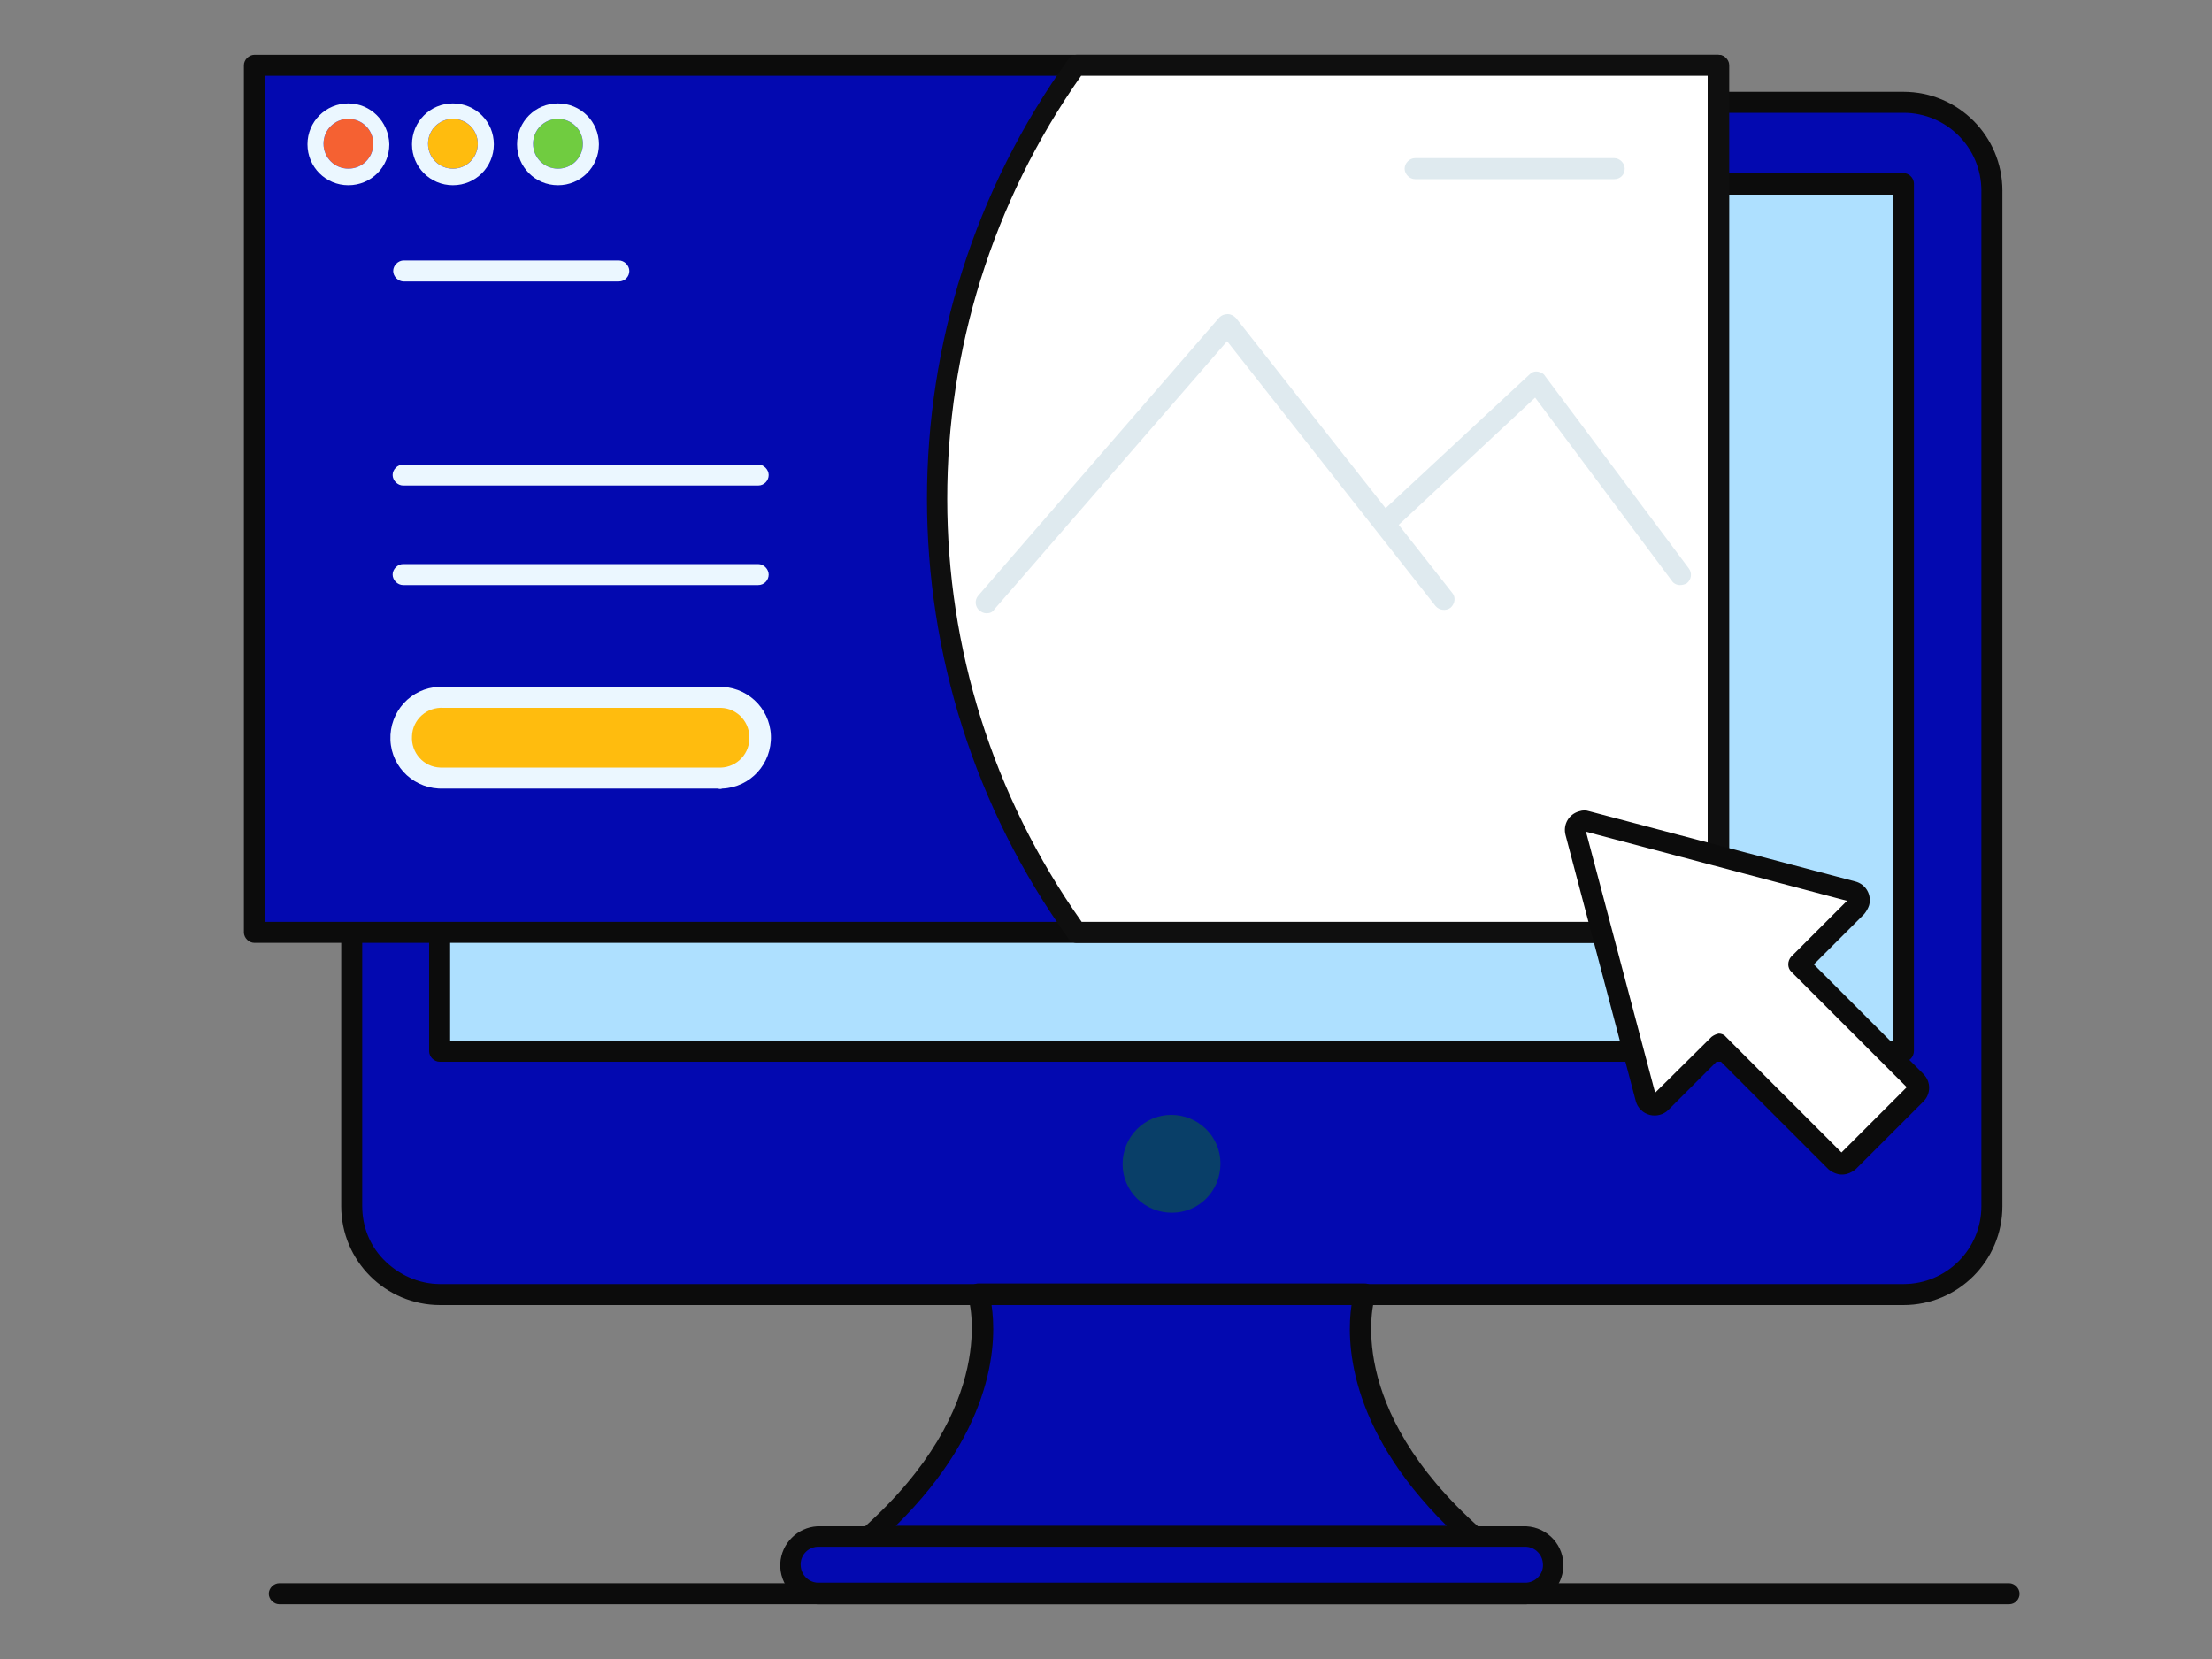 <?xml version="1.0" encoding="utf-8"?>
<!-- Generator: Adobe Illustrator 25.4.1, SVG Export Plug-In . SVG Version: 6.00 Build 0)  -->
<svg version="1.1" id="Layer_1" xmlns="http://www.w3.org/2000/svg" xmlns:xlink="http://www.w3.org/1999/xlink" x="0px" y="0px"
	 viewBox="0 0 400 300" style="enable-background:new 0 0 400 300;" xml:space="preserve">
<rect x="0" y="0" width="400" height="300" fill="#808080" stroke="none"/>
<style type="text/css">
	.st0{fill:#0309B0;}
	.st1{fill:#0C0C0C;}
	.st2{fill:#AEE0FF;}
	.st3{fill:#093F68;}
	.st4{fill:#FFFFFF;}
	.st5{fill:#0F0F0F;}
	.st6{fill:#EBF7FF;}
	.st7{fill:#FFBC0E;}
	.st8{fill:#F56132;}
	.st9{fill:#70CC40;}
	.st10{fill:#DFEAEF;}
</style>
<path class="st0" d="M360.2,34.5v183.6c0,8.8-7.2,16-16,16l0,0H79.6c-4.4,0-8.6-1.8-11.7-5.1c-2.8-3-4.3-6.9-4.3-10.9V34.5
	c0-8.8,7.2-16,16-16c0,0,0,0,0,0h264.6C353.1,18.5,360.2,25.7,360.2,34.5C360.2,34.5,360.2,34.5,360.2,34.5z"/>
<path class="st1" d="M344.2,236H79.6c-9.9,0-17.9-8-17.9-17.9V34.5c0-9.9,8-17.9,17.9-17.9h264.6c9.9,0,17.9,8,17.9,17.9v183.6
	C362.1,228,354.1,236,344.2,236L344.2,236z M79.6,20.4c-7.8,0-14.1,6.3-14.1,14.1v183.6c0,3.6,1.3,7,3.8,9.6
	c2.7,2.8,6.4,4.5,10.3,4.5h264.6c7.8,0,14.1-6.3,14.1-14.1V34.5c0-7.8-6.3-14.1-14.1-14.1L79.6,20.4z"/>
<path class="st2" d="M79.5,33.2h264.7v156.8H79.5L79.5,33.2z"/>
<path class="st1" d="M344.2,192H79.5c-1,0-1.9-0.9-1.9-1.9V33.2c0-1,0.9-1.9,1.9-1.9h264.7c1,0,1.9,0.9,1.9,1.9v156.8
	C346.1,191.1,345.3,192,344.2,192z M81.4,188.2h260.9v-153H81.4V188.2z"/>
<path class="st0" d="M246.8,234.1H177c0,0,6.4,20.6-19.7,43.7h109.2C240.4,254.7,246.8,234.1,246.8,234.1z"/>
<path class="st1" d="M266.5,279.7H157.3c-0.8,0-1.5-0.5-1.8-1.2c-0.3-0.7-0.1-1.6,0.5-2.1c24.9-22.1,19.2-41.5,19.1-41.8
	c-0.2-0.6-0.1-1.2,0.3-1.7c0.4-0.5,0.9-0.8,1.5-0.8h69.9c0.6,0,1.2,0.3,1.5,0.8c0.4,0.5,0.5,1.1,0.3,1.7
	c-0.2,0.8-5.7,19.8,19.1,41.8c0.6,0.5,0.8,1.4,0.5,2.1C268,279.2,267.3,279.7,266.5,279.7L266.5,279.7z M162,275.9h99.6
	c-18.2-18-18.1-33.9-17.2-39.9h-65.1C180.2,242,180.3,257.9,162,275.9L162,275.9z"/>
<circle class="st3" cx="211.9" cy="210.5" r="6.9"/>
<path class="st3" d="M211.9,219.3c-4.9,0-8.9-3.9-8.9-8.8s3.9-8.9,8.8-8.9c4.9,0,8.9,3.9,8.9,8.8c0,0,0,0,0,0
	C220.7,215.4,216.8,219.3,211.9,219.3z M211.9,205.4c-2.8,0-5.1,2.2-5.1,5c0,2.8,2.2,5.1,5,5.1c2.8,0,5.1-2.2,5.1-5c0,0,0,0,0,0
	C216.9,207.7,214.7,205.4,211.9,205.4z"/>
<path class="st0" d="M147.8,277.8H276c2.9,0,5.2,2.3,5.2,5.2l0,0c0,2.9-2.3,5.2-5.2,5.2H147.8c-2.9,0-5.2-2.3-5.2-5.2l0,0
	C142.7,280.1,145,277.8,147.8,277.8z"/>
<path class="st1" d="M276,290.1H147.8c-3.9-0.2-6.9-3.5-6.7-7.4c0.2-3.6,3.1-6.5,6.7-6.7H276c3.9,0.2,6.9,3.5,6.7,7.4
	C282.5,287,279.6,289.9,276,290.1z M147.8,279.7c-1.8,0.1-3.2,1.7-3,3.5c0.1,1.6,1.4,2.9,3,3H276c1.8-0.1,3.2-1.7,3-3.5
	c-0.1-1.6-1.4-2.9-3-3H147.8z"/>
<path class="st0" d="M46,11.8h264.7v156.8H46V11.8z"/>
<path class="st1" d="M310.7,170.5H46c-1,0-1.9-0.9-1.9-1.9V11.8c0-1,0.9-1.9,1.9-1.9h264.7c1,0,1.9,0.9,1.9,1.9v156.8
	C312.6,169.7,311.8,170.5,310.7,170.5z M47.9,166.7h260.9v-153H47.9V166.7z"/>
<path class="st4" d="M310.7,11.8v156.8H194.7c-33.6-46.9-33.6-109.9,0-156.8L310.7,11.8z"/>
<g>
	<path class="st5" d="M310.7,170.5H194.7c-0.6,0-1.2-0.3-1.5-0.8c-34.1-47.5-34.1-111.5,0-159c0.4-0.5,0.9-0.8,1.5-0.8h116.1
		c1,0,1.9,0.9,1.9,1.9v156.8C312.7,169.7,311.8,170.5,310.7,170.5C310.8,170.5,310.8,170.5,310.7,170.5z M195.6,166.7h113.2v-153
		H195.5C163.2,59.6,163.2,120.9,195.6,166.7L195.6,166.7z"/>
	<path class="st6" d="M111.9,50.9H73c-1,0-1.9-0.9-1.9-1.9s0.9-1.9,1.9-1.9h38.9c1,0,1.9,0.9,1.9,1.9S113,50.9,111.9,50.9z"/>
	<path class="st6" d="M137.1,105.8H72.9c-1,0-1.9-0.9-1.9-1.9s0.9-1.9,1.9-1.9h64.2c1,0,1.9,0.9,1.9,1.9S138.2,105.8,137.1,105.8z"
		/>
	<path class="st6" d="M137.1,87.8H72.9c-1,0-1.9-0.9-1.9-1.9s0.9-1.9,1.9-1.9h64.2c1,0,1.9,0.9,1.9,1.9S138.2,87.8,137.1,87.8z"/>
</g>
<path class="st7" d="M80.2,126.1h49.6c4.1,0,7.3,3.3,7.3,7.3v0c0,4-3.3,7.3-7.3,7.3H80.2c-4.1,0-7.3-3.3-7.3-7.3v0
	C72.9,129.4,76.2,126.1,80.2,126.1z"/>
<path class="st6" d="M129.8,142.6H80.2c-5.1,0.2-9.4-3.7-9.6-8.8c-0.2-5.1,3.7-9.4,8.8-9.6c0.3,0,0.6,0,0.8,0h49.6
	c5.1-0.2,9.4,3.7,9.6,8.8c0.2,5.1-3.7,9.4-8.8,9.6C130.4,142.7,130.1,142.7,129.8,142.6z M80.2,128c-3-0.2-5.6,2.1-5.7,5.1
	c-0.2,3,2.1,5.6,5.1,5.7c0.2,0,0.4,0,0.6,0h49.6c3,0.2,5.6-2.1,5.7-5.1c0.2-3-2.1-5.6-5.1-5.7c-0.2,0-0.4,0-0.6,0H80.2z"/>
<circle class="st8" cx="63" cy="26" r="4.5"/>
<path class="st6" d="M63,21.5c2.5,0,4.5,2,4.5,4.5s-2,4.5-4.5,4.5c-2.5,0-4.5-2-4.5-4.5c0,0,0,0,0,0C58.5,23.5,60.5,21.5,63,21.5
	C63,21.5,63,21.5,63,21.5 M63,18.7c-4.1,0-7.4,3.3-7.4,7.4c0,4.1,3.3,7.4,7.4,7.4c4.1,0,7.4-3.3,7.4-7.4c0,0,0,0,0,0
	C70.3,22,67,18.7,63,18.7z"/>
<circle class="st7" cx="81.9" cy="26" r="4.5"/>
<path class="st6" d="M81.9,21.5c2.5,0,4.5,2,4.5,4.5c0,2.5-2,4.5-4.5,4.5c-2.5,0-4.5-2-4.5-4.5c0,0,0,0,0,0
	C77.4,23.5,79.4,21.5,81.9,21.5C81.9,21.5,81.9,21.5,81.9,21.5 M81.9,18.7c-4.1,0-7.4,3.3-7.4,7.4c0,4.1,3.3,7.4,7.4,7.4
	c4.1,0,7.4-3.3,7.4-7.4c0,0,0,0,0,0C89.3,22,86,18.7,81.9,18.7z"/>
<circle class="st9" cx="100.9" cy="26" r="4.5"/>
<path class="st6" d="M100.9,21.5c2.5,0,4.5,2,4.5,4.5s-2,4.5-4.5,4.5c-2.5,0-4.5-2-4.5-4.5c0,0,0,0,0,0
	C96.4,23.5,98.4,21.5,100.9,21.5 M100.9,18.7c-4.1,0-7.4,3.3-7.4,7.4c0,4.1,3.3,7.4,7.4,7.4c4.1,0,7.4-3.3,7.4-7.4c0,0,0,0,0,0
	C108.3,22,105,18.7,100.9,18.7z"/>
<path class="st10" d="M178.4,110.9c-0.5,0-0.9-0.2-1.3-0.5c-0.8-0.7-0.9-1.9-0.2-2.7l43.6-50.3c0.4-0.4,0.9-0.6,1.5-0.6
	c0.6,0,1.1,0.3,1.5,0.7l39.1,49.7c0.7,0.8,0.5,2-0.3,2.7c0,0,0,0,0,0c-0.8,0.6-2,0.5-2.7-0.3l-37.7-47.9l-42.1,48.5
	C179.5,110.7,179,110.9,178.4,110.9L178.4,110.9z"/>
<path class="st10" d="M303.8,105.8c-0.6,0-1.2-0.3-1.5-0.8l-24.7-33.1l-25.3,23.6c-0.7,0.8-1.9,0.8-2.7,0.1
	c-0.8-0.7-0.8-1.9-0.1-2.7c0.1-0.1,0.1-0.1,0.2-0.2l26.9-25c0.4-0.4,0.9-0.6,1.5-0.5c0.5,0.1,1,0.3,1.3,0.8l26,34.8
	c0.6,0.8,0.5,2-0.4,2.7l0,0C304.6,105.7,304.2,105.8,303.8,105.8z"/>
<path class="st10" d="M291.9,32.4h-36c-1,0-1.9-0.9-1.9-1.9c0-1,0.9-1.9,1.9-1.9h36c1,0,1.9,0.9,1.9,1.9
	C293.8,31.6,293,32.4,291.9,32.4L291.9,32.4z"/>
<path class="st4" d="M335,161.2l-48.1-12.7c-0.9-0.2-1.8,0.3-2,1.2c-0.1,0.3-0.1,0.6,0,0.8l12.7,48.1c0.2,0.9,1.1,1.4,2,1.2
	c0.3-0.1,0.5-0.2,0.7-0.4l10.4-10.4l21.1,21.1c0.6,0.6,1.7,0.6,2.3,0c0,0,0,0,0,0l12.2-12.2c0.6-0.6,0.6-1.7,0-2.3c0,0,0,0,0,0
	l-21.1-21.1l10.4-10.4c0.6-0.6,0.6-1.7,0-2.3C335.5,161.4,335.2,161.3,335,161.2L335,161.2z"/>
<path class="st1" d="M333.1,212.4c-0.9,0-1.8-0.4-2.5-1l-19.8-19.8l-9.1,9.1c-0.9,0.9-2.2,1.2-3.4,0.9c-1.2-0.3-2.2-1.3-2.5-2.5
	l-12.7-48.1c-0.5-1.9,0.6-3.8,2.5-4.3c0.6-0.2,1.2-0.2,1.8,0l48.1,12.7c1.9,0.5,3,2.4,2.5,4.3c-0.2,0.6-0.5,1.1-0.9,1.6l-9.1,9.1
	l19.8,19.8c1.4,1.4,1.4,3.6,0,5l-12.2,12.2C334.9,212,334,212.4,333.1,212.4L333.1,212.4z M310.8,186.9c0.5,0,1,0.2,1.3,0.6
	l20.9,20.9l11.8-11.8l-20.9-20.9c-0.7-0.7-0.7-1.9,0-2.7l10.1-10.1l-47.2-12.5l12.5,47.2l10.2-10.1
	C309.9,187.2,310.3,187,310.8,186.9L310.8,186.9z"/>
<path class="st1" d="M363.3,290.1H50.5c-1,0-1.9-0.9-1.9-1.9c0-1,0.9-1.9,1.9-1.9h312.8c1,0,1.9,0.9,1.9,1.9
	C365.2,289.2,364.4,290.1,363.3,290.1z"/>
</svg>
